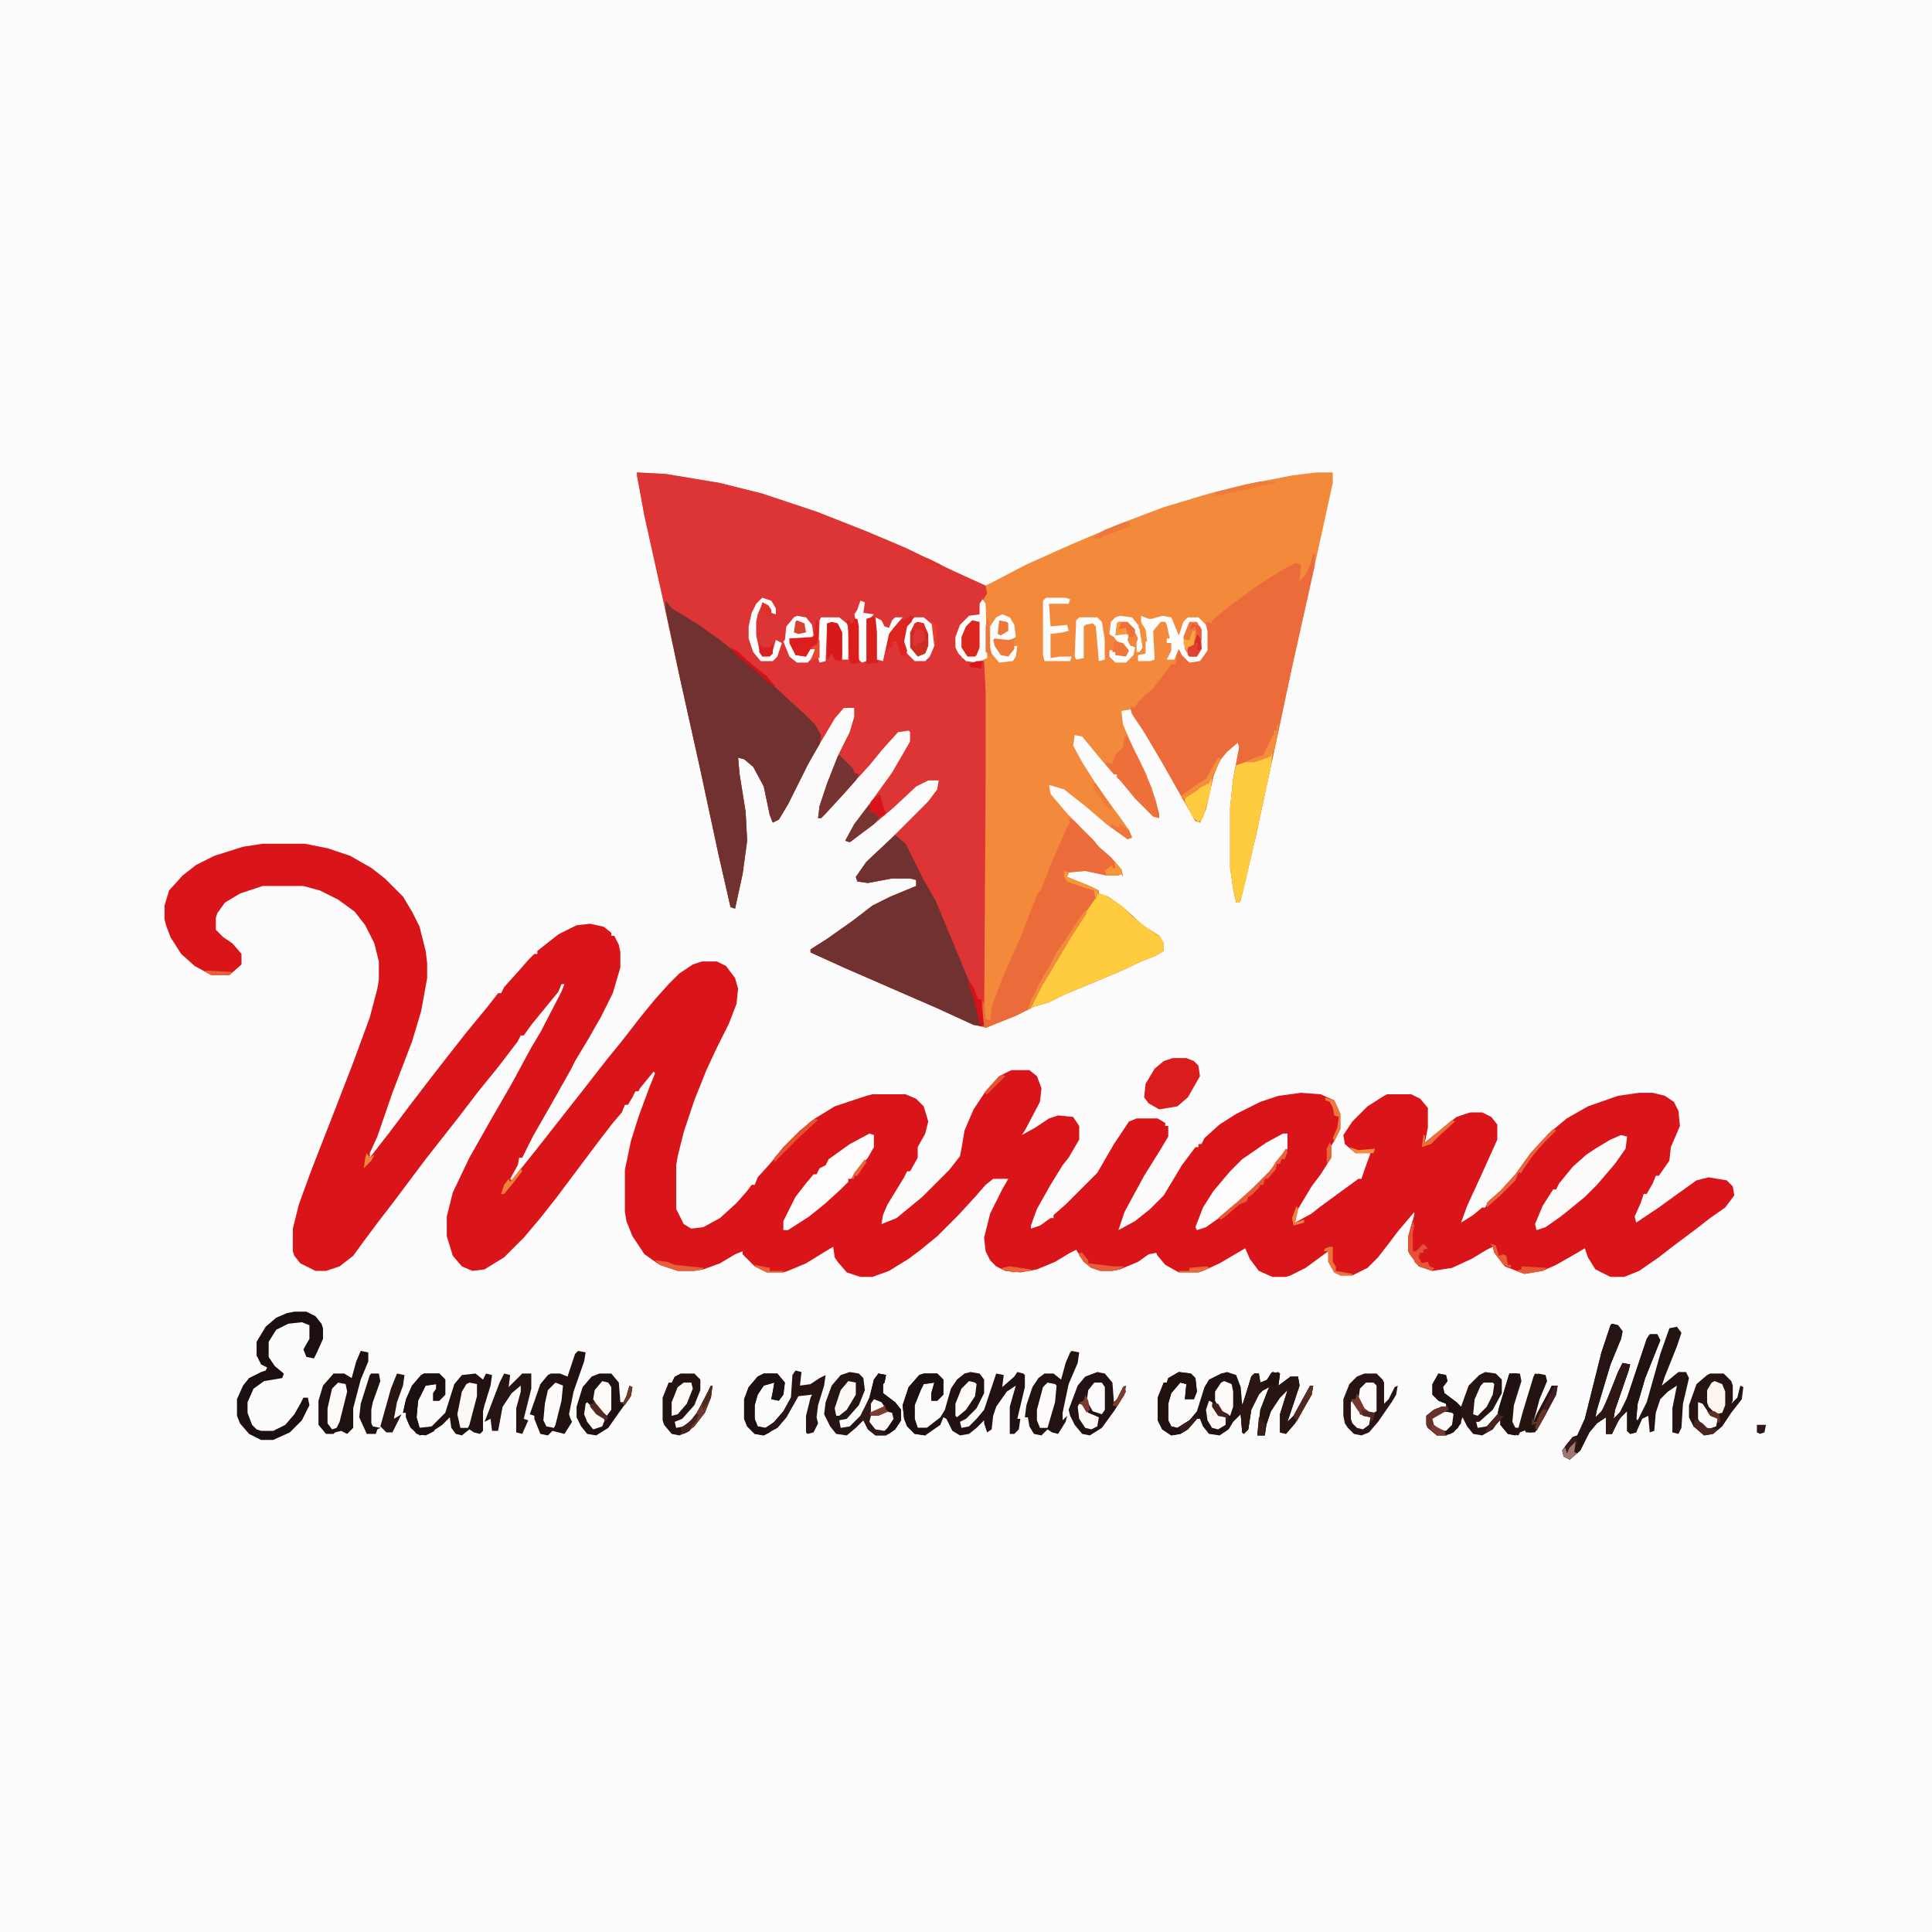 <?xml version="1.0" encoding="UTF-8"?>
<svg version="1.1" viewBox="0 0 1280 1280" width="320" height="320" xmlns="http://www.w3.org/2000/svg">
<path transform="translate(0)" d="m0 0h1280v1280h-1280z" fill="#FDFCFC"/>
<path transform="translate(422,313)" d="m0 0 19 1 36 6 28 7 36 12 33 13 26 11 31 15 22 10 4-2 23-12 29-13 33-14 29-11 30-9 24-6 31-6 16-2h11v7l-9 41-18 81-10 47-14 65-7 30-3 12-1 2h-2l-2-9-2-14v-40l2-19 4-21-1-3-7 6-5 6-4 10-5 22-4 9-3-1-8-14-13-23-13-22-8-12-1-3-6 1 1 9 7 16 8 16 7 19 2 11-4-1-12-12-9-11-3-3v-2h-2l-7-8-14-17-5-1-1 7 6 11 12 19 12 16 7 10 2 5-3 1-14-10-14-12-14-11-10-3 1 6 11 13 14 14 7 8 8 7 7 8 1 5-1-2-2 1h-8l-14-3-11 1-1 3 15 6 6 3v2l6 2 10 7 13 12 11 7 3 5v5l-5 3-10 4-15 7-36 15-10 5-10 3-12 6-20 8-8-2-24-11-62-27-22-10v-2l11-7 17-12 13-10 12-6 17-7v-4l-4-1h-12l-16 3-7-1-1-3 7-10 17-16 24-24 6-8 1-6h-7l-8 4-15 14-13 11-16 12-3-1 6-11 12-16 13-18 11-19 1-2v-6l-1-1-7 1-10 11-9 11-10 11-7 8-12 13-3 3h-2l1-8 5-15 8-20 7-14 3-10v-6h-7l-6 7-16 27-15 30-6 10-4 2-2-5-4-19-7-13-6-5-4-1 1 11 4 25 1 19-3 22-5 23-3-1-8-35-12-56-14-63-11-51-12-54-5-27z" fill="#F3893B"/>
<path transform="translate(174,559)" d="m0 0h28l15 3 15 5 14 8 9 7 12 12 6 10 5 10 4 16 1 8v10l-4 22-6 20-13 34-10 29-5 11v3l14-18 12-16 13-17 14-18 11-14 14-17 7-9h2l2-4 9-10 7-8 4-4h2v-2l14-11 12-6 9-1 9 2 5 4v2h2l3 6 1 5v10l-5 17-8 16-8 14-9 15-3 6-13 23-12 21-7 14h-2l-1 5-5 9 1 1 16-20 33-42 14-18 9-11 14-18 9-11 9-10 7-7 9-6 6-2h10l6 3 6 8 2 7-1 10-5 13-8 16-7 15-8 20-7 21-4 16-1 6v29l5 10 5 3 8-1 11-6 11-10 7-8 3-4h2l2-5 9-10 8-10 11-11 10-8 13-8 21-7 4-1h22l7 3 5 5 3 10-2 8-5 9v7l-5 9h-2l-2 4-11 18-3 7-1 6 10-4 17-14 18-18 7-9 1-5 2-12 6-14 8-12 9-10 8-4h12l5 4 3 8-1 9-10 19-2 3 9-5 9-6 6-2 10 1 4 6v9l-7 12-4 5-8 13-9 16-4 11v2l6-2 7-5h2v-2l8-7 21-21 11-19 10-15 5-2h14l5 3v2h2v7l-6 10-10 16-13 24-4 12 11-6 10-8 9-9 12-20 9-12h2v-2h2l2-4 10-9 11-7 16-8 12-4 15-2 13 1 9 4 4 9v10l-4 8-2 3v8l-7 11-6 8-9 15-2 9 11-6 5-4 15-11 11-8h2l2-6 4-11h-10l-7-6-1-6 6-9 10-10 11-7 2-1h16l6 3 5 6v13l-2 10 11-9 10-8 9-3h8l6 3 4 5v10l-9 20-11 24-4 11 8-5 6-5h2l2-4 8-7 10-11 10-14 12-13 12-10 14-8 20-7 14-2h9l8 2 6 4 3 6 1 10-6 14-1 9-7 10h-2l-2 5-4 7h-2l-2 6-4 9 1 4 15-10 11-8 14-10 8-2 12 2 4 4 1 6-6 8-10 7-9 7-16 12-9 7-13 9-10 4h-9l-10-5-5-8-2-6-5 3-14 8-9 4-12 2-13-5-7-9-1-4-4 2-10 6-13 6-13 2-9-3-6-8-1-2v-10l4-14v-2l-11 13-6 8-7 9-7 7-10 5h-8l-4-2-4-7v-7l-15 11-10 5-3 1h-9l-9-4-6-8-3-7-17 10-11 5-3 1h-13l-9-5-5-6-1-2-5 1-7 5-12 5-5 1h-8l-6-2-5-4-5-8-4 2-10 6-12 5-11 2-10-1-6-3-4-4-3-6-1-9 4-16 8-16 4-7h-10l-5 4-7 8-11 12-14 14-11 9-8 6-13 8-11 4h-8l-9-3-6-7-2-3-1-7-5 3-13 8-12 5-3 1h-11l-8-4-8-8v-2l-5 2-10 6-11 4-6 1h-11l-12-4-10-7-8-12-4-10-1-6v-28l4-19 5-16 7-19 4-10-1-1-9 11-1 2h-2l-2 4-3 5h-2l-2 5-6 7-10 13-27 36-11 14-11 13-13 13-13 8-8 1-7-3-6-7-4-13v-13l4-16 11-23 13-23 15-26 13-24 6-10 14-27 2-5h-2l-2 5-18 22-5 7h-2l-2 4-13 17-13 16-13 17-22 28-21 28-10 13-9 12-8 11-9 7-9 3h-7l-10-5-4-5-1-3v-15l4-16 8-22 16-41 12-31 11-30 5-19 1-6v-12l-3-12-6-12-7-9-11-8-12-6-11-3h-27l-15 5-10 6-5 7-1 3v8l5 5 6 4 6 7v7l-8 7h-12l-11-6-9-8-7-11-3-8-1-4v-9l3-10 9-10 9-7 12-6 19-6z" fill="#D9151A"/>
<path transform="translate(422,313)" d="m0 0 19 1 36 6 28 7 36 12 33 13 26 11 31 15 22 10 1 5-3 5-1 7-1 3-7 1-6 7-2 6v7l3 5v2l5 2h10l1 20v57l-1 165-7-1-24-11-62-27-22-10v-2l11-7 17-12 13-10 12-6 17-7v-4l-4-1h-12l-16 3-7-1-1-3 7-10 17-16 24-24 6-8 1-6h-7l-8 4-15 14-13 11-16 12-3-1 6-11 12-16 13-18 11-19 1-2v-6l-1-1-7 1-10 11-9 11-10 11-7 8-12 13-3 3h-2l1-8 5-15 8-20 7-14 3-10v-6h-7l-6 7-16 27-15 30-6 10-4 2-2-5-4-19-7-13-6-5-4-1 1 11 4 25 1 19-3 22-5 23-3-1-8-35-12-56-14-63-11-51-12-54-5-27z" fill="#DD3435"/>
<path transform="translate(870,367)" d="m0 0h1v8l-15 67-10 47-14 65-7 30-3 12-1 2h-2l-2-9-2-14v-40l2-19 4-21-1-3-7 6-5 6-4 10-5 22-4 9-3-1-8-14-13-23-13-22-8-12-1-5 3 1 2-4 10-9 10-13 2-3h3l1-10 1-5h1l2 9 4 4 7-1 4-6v-19l4 1v-2l11-9 11-8 8-6 16-10 9-5 4 1-1 10-1 2 5-5 3-7z" fill="#EC6B3B"/>
<path transform="translate(441,398)" d="m0 0 4 5 18 11 14 10 10 8 10 9 10 8 16 15 10 9 7 7 4 7-1 6-8 14-13 26-6 10-4 2-2-5-4-19-7-13-6-5-4-1 1 11 4 25 1 19-3 22-5 23-3-1-8-35-12-56-14-63-9-43z" fill="#6F3231"/>
<path transform="translate(708,542)" d="m0 0 4 2 6 7 6 5 4 5 8 7 7 8 1 5-1-2-2 1h-8l-14-3-11 1-1 3 15 6 6 3v2l6 2 10 7 13 12 11 7 3 5v5l-5 3-10 4-15 7-36 15-10 5-10 3-12 6-20 8-2-1v-16h1l1 11 3 1 1-9 3-8 5-13 12-27 3-8 7-18 3-4 6-16 11-25 2-3z" fill="#EC6B3B"/>
<path transform="translate(593,553)" d="m0 0 7 6 12 24 8 14 10 24 14 34 5 17 2 8-6-1-24-11-62-27-22-10v-2l11-7 17-12 13-10 12-6 17-7v-4l-4-1h-12l-16 3-7-1-1-3 7-10 17-16z" fill="#6F3231"/>
<path transform="translate(727,592)" d="m0 0 5 1 11 7 7 7 13 10 6 4 2 4v5l-5 3-10 4-15 7-36 15-10 5-10 3-2 1 2-6 12-22 14-23 10-15 5-7z" fill="#FFCB3F"/>
<path transform="translate(1068,877)" d="m0 0 4 1 3 4-1 5-7 17-9 30-1 5 5-5 10-25 3-6 5 1-1 4-9 26-1 6 4-4 5-10 13-39 2-3h5l2 4-10 25-5 17-1 10 1 1 6-12 9-32 6-17 5-1 3 4-3 9-8 20-2 6 11-9h5l2 4-4 17-1 16-2 4-4-1v-16l3-15-6 4-5 5-3 9-1 12-3 1-1-11-4 2-4 9-4 1-2-2v-13l-5 5-5 10h-4v-11l-6 4-5 6-6 12-7 6-4-2-1-4 7-9 3-1 5-11 11-44 6-18z" fill="#241411"/>
<path transform="translate(781,909)" d="m0 0 8 1 3 3 1 9-2 5h-6l1-10-4-1-6 7-2 7v11l2 4 4 1 8-5 5-6 5-16 3-5 8-4 4-1 6 2 3 8 1 12 6-19 2-2h3l1 6 5-2 2-4 5-1 1 1-1 8 8-6h5l1 6-8 24 4-4 11-20h2l-1 6-11 19-6 7-4-1v-12l5-16-5 5-6 9-3 9-1 7h-5l2-17 5-13 1-2-6 3-6 12-2 13-3 3-1-1-1-12-5 5-3 5-6 4-7-1-4-5-2-5h-2l-6 7-5 3-6 1-6-4-3-6v-15l4-10h2l1-3z" fill="#201210"/>
<path transform="translate(984,909)" d="m0 0 7 1 4 4v9l-6 11-9 8h-2l1 4 6-1 9-10 5-15 3-10h5l1 5-5 16-1 11 2 4h4l3-11 7-23 1-2 5 1 1 4-5 12-4 15h2l2-5 8-15 2-4h2l-1 6-8 15-6 10h-4l-1-2-5 2-1 2-5-1-5-6-2-4-5 7-7 4-6-1-4-5-3-6-3 7-5 4-9 1-6-5-1-2v-6l5-4 5-2h3v-2l-5-2-4-4v-7l4-7 5 1 1 4-3 4 1 4 8 6 3 3 5-14 7-7z" fill="#251412"/>
<path transform="translate(643,909)" d="m0 0 6 1 3 4v9l-5 10-7 7-4 2 1 4 5-1 5-5 5-6 8-24 5 1-1 8 8-7 2-3 4 1 1 1v8l-5 21h2l-1 7-3 3h-3v-18l4-14-6 4-7 10-2 6-1 9-3 2-2-6v-2l-5 5-5 4-6 1-5-3-4-8-2-1-2 5-10 7-7-1-5-5-2-5-1-9 4-12 7-8 3-1h9l4 4v10l-4 4h-4v-5l2-7-7 1-2 4-4 10v9l2 6h6l9-7 3-5 4-14 4-6 5-4z" fill="#211211"/>
<path transform="translate(842,499)" d="m0 0h1l-1 9-12 55-7 30-2 5h-2l-2-9-2-14v-40l2-19 2-9 6-2 12-3 5-1z" fill="#FFCB3F"/>
<path transform="translate(563,909)" d="m0 0 6 1 3 3 1 8-4 10-8 9-5 1 1 5 6-1 8-8 5-11 3-12 3-4 5 1-1 5-1 1v6l8 6 4 5v7l-4 6-6 4h-7l-5-4-3-6-5 5-6 5-7-1-4-5-4-8 1-8 4-11 6-7z" fill="#241412"/>
<path transform="translate(281,910)" d="m0 0h10l4 4v10l-4 4h-4v-5l2-3v-3l-7 1-5 10-1 11 2 7 8-1 9-9 6-19 5-6 9-1 5 4 2-4 4 1-1 7-4 13-1 4v13l-2 2-4-1-3-2-5 4-4-1-3-4-1-7-5 5-9 6-6 1-6-5-3-7v-3h-2l2-9 4-9 6-7z" fill="#211210"/>
<path transform="translate(576,751)" d="m0 0 3 1v8l-4 7-9 11-2 3h-2v2l-5 5-11 10-10 8-14 9h-3v-6l8-16 7-9 5-6h2l2-4 4-2 2-4 14-10z" fill="#FEFCFC"/>
<path transform="translate(1074,752)" d="m0 0 4 1-1 8-7 10-12 14-8 8-11 9-5 4-10 7-6 2-1-4 5-12 7-11h2l2-4 9-11 9-8 6-4 10-6z" fill="#FEFCFB"/>
<path transform="translate(850,751)" d="m0 0h3v10l-6 8-8 10-16 16-14 11-10 7-6 2-1-2 5-13 7-11 11-13 8-8 16-11z" fill="#FEFDFD"/>
<path transform="translate(195,869)" d="m0 0h8l6 3 4 5 1 3v7l-4 9-2 4-5-1-2-5 4-7v-9l-5-2-9 1-8 4-5 8v10l4 6 6 5-1 3-12 2-7 5-4 9v7l3 8 3 3 3 1h8l8-4 6-7 4-7 2-4h3l1 5-5 10-8 8-11 5h-8l-8-4-6-7-2-5v-11l4-9 4-5 8-4 3-1 1-2-4-2-3-6v-9l6-10 7-6 7-3z" fill="#1C0F0F"/>
<path transform="translate(710,895)" d="m0 0 5 1-1 7-6 14-4 19v5l3-3-1 4-5 8-4-1-3-2-4 4-5-1-3-5-1-6h-2l1-8 4-12 4-6 4-3h6l5 4 3-11 3-7z" fill="#221311"/>
<path transform="translate(383,895)" d="m0 0 5 1-1 6-7 20-3 15 1 3 1 2-5 8-8-2-3 3-5-1-4-10v-2l-3-1 7-20 5-6 2-1h6l5 2 5-15z" fill="#211210"/>
<path transform="translate(1068,877)" d="m0 0 4 1 3 4-1 5-7 17-9 30-1 5 5-5 10-25 3-6 5 1-1 4-9 26-1 6 6-6 1 2-5 7-3 7h-4v-11l-6 4-5 6-6 12-7 6-4-2-1-4 7-9 3-1 5-11 11-44 6-18z" fill="#251411"/>
<path transform="translate(239,895)" d="m0 0 5 1v6l-5 12-5 19v13l-4 4-4-2-4 1-1 1h-5l-5-6v-16l3-10 7-8h7l5 3 3-11z" fill="#1E110F"/>
<path transform="translate(1133,910)" d="m0 0h9l5 5 1 3v10l-1 2 4-4 2-8 2 1-1 8-7 9-6 9-6 5-6 1-7-6-3-6v-8l5-14 7-6z" fill="#251412"/>
<path transform="translate(904,910)" d="m0 0h8l4 4 1 2v14l3-3 4-8 2-1-1 6-3 5-9 13-6 7-5 2-5-1-4-4-2-3-1-5v-11l4-10 5-5z" fill="#281513"/>
<path transform="translate(727,909)" d="m0 0 5 1 5 6 1 13 2-2 4-8 2-1-1 6-7 11-8 11-8 5-5-1-5-6-3-6-1-4 6-16 5-6z" fill="#221211"/>
<path transform="translate(397,910)" d="m0 0h8l5 6 1 13h2l2-4 2-7 2 1-1 6-8 11-7 10-8 5-6-1-4-5-3-6v-7l4-13 6-7z" fill="#1F1110"/>
<path transform="translate(777,701)" d="m0 0h9l5 2 3 3 1 7-8 14-7 6-12 2-7-4-3-4 1-9 6-10 6-5z" fill="#DA1C1C"/>
<path transform="translate(843,909)" d="m0 0 5 1-1 8 8-6h5l1 6-8 24 4-4 11-20h2l-1 6-11 19-6 7-4-1v-12l5-16-5 5-6 9-3 9-1 7h-5l2-17 5-13 1-2-6 3-6 12-2 13-3 3-1-1-1-12h-2l1-4 3-4 5-17 2-2h3l1 6 5-2 2-4z" fill="#271512"/>
<path transform="translate(527,908)" d="m0 0 4 1-1 9 7-1 6-4 4-2-1 7-4 13-1 8 1 4-3 6-4 1-1-1v-11l3-12 1-2-9 1-8 14-6 7-9 5-6-1-5-5-2-5v-13l3-8 6-7 4-2h9l5 6-1 8-3 4-5-1 1-5 1-6-7 2-4 6-2 7v9l2 5 5 1 6-4 6-7 5-9 1-15z" fill="#251412"/>
<path transform="translate(756,408)" d="m0 0 5 2h2l7-2 6 1 5 12 3-9 3-3h7l5 5 1 4v13l-5 7-7 1-5-5-2-4-3 7h-5l3-6v-5h-3v-3h2l-2-9-1-2h-3l-5 6 1 19-3 1h-8v-4l5-1v-13l-3-8z" fill="#FEFDFD"/>
<path transform="translate(451,910)" d="m0 0h9l4 4v7l-4 10-8 9-5 2 1 4 5-1 7-6 8-15 3-6h1l-1 8-4 10-7 9-5 4-5 2-5-1-5-6-1-3v-15l4-10h2l2-4z" fill="#231311"/>
<path transform="translate(745,488)" d="m0 0h2l8 16 8 18 5 17v3l-4-1-12-12-9-11-3-3v-2h-2l-5-6v-2l4 1 2-6 5-5z" fill="#ED703B"/>
<path transform="translate(582,910)" d="m0 0 5 1-1 5-1 1v6l8 6 4 5v7l-4 6-6 4h-7l-5-4-3-6-3-1 7-14 3-12z" fill="#311817"/>
<path transform="translate(1e3 910)" d="m0 0h5l1 5-5 16-1 11 2 4h4l3-11 7-23 1-2 5 1 1 4-5 12-4 15h2l2-5 8-15 2-4h2l-1 6-8 15-6 10h-4l-1-2-5 2-1 2-5-1-5-6v-6h-2l1-5z" fill="#241311"/>
<path transform="translate(651,397)" d="m0 0 2 3 1 31v5l-7 3-7-1-5-5-2-4v-7l3-8 6-6 7-1v-7z" fill="#FEFDFD"/>
<path transform="translate(334,910)" d="m0 0 4 1-1 8 9-9h6v10l-5 20 3 1-4 9-4-1v-16l3-11v-4l-6 5-6 9-3 16h-4l-1-8-4 2 2-5 8-21z" fill="#251412"/>
<path transform="translate(953,910)" d="m0 0 5 1 1 4-3 4 1 4 8 6 3 3v11l-5 6-5 2h-6l-6-5-1-2v-6l5-4 5-2h3v-2l-5-2-4-4v-7z" fill="#1E1110"/>
<path transform="translate(606,409)" d="m0 0h6l6 5 1 5v9l-3 7-3 3h-7l-5-5-3-8 2-10z" fill="#FEFDFD"/>
<path transform="translate(1093,884)" d="m0 0h5l2 4-10 25-5 17-1 12h2l-2 7-4 1-2-2v-13h-3l16-48z" fill="#201210"/>
<path transform="translate(781,909)" d="m0 0 8 1 3 3 1 9-2 5h-6l1-10-4-1-6 7-2 7v11l2 4 4 1 8-5 2-2 3 1-6 7-5 3-6 1-6-4-3-6v-15l4-10h2l1-3z" fill="#211210"/>
<path transform="translate(556,500)" d="m0 0 9 9 1 3 3 1-2 4-9 10-11 12-3 3h-2l1-8 5-15 7-18z" fill="#753331"/>
<path transform="translate(281,910)" d="m0 0h10l4 4v10l-4 4h-4v-5l2-3v-3l-7 1-5 10-1 11 2 7h8l2 2-6 3-6-1-5-6-2-5v-3h-2l2-9 4-9 6-7z" fill="#1B0F0F"/>
<path transform="translate(612,910)" d="m0 0h9l4 4v10l-4 4h-4v-5l2-7-7 1-2 4-4 10v9l2 6h8l-3 5-7-1-5-5-2-5-1-9 4-12 7-8z" fill="#1C0F0F"/>
<path transform="translate(506,910)" d="m0 0h9l5 6-1 8-3 4-5-1 1-5 1-6-7 2-4 6-2 7v9l2 5 5 1 4-1-1 4-4 2-6-1-5-5-2-5v-13l3-8 6-7z" fill="#1D1010"/>
<path transform="translate(664,407)" d="m0 0 5 2 3 5 1 8-5 3-9-1 3 8 3 2 4-1 3-5h2l-1 7-2 3-9 1-5-6-1-3v-15l4-6z" fill="#FEFDFD"/>
<path transform="translate(528,408)" d="m0 0 6 1 4 5 1 7-2 2h-14l4 9v2l7 1 2-5h4l-1 5-4 4h-7l-5-4-4-10 1-1 1-9 5-6z" fill="#FEFDFD"/>
<path transform="translate(742,408)" d="m0 0 8 1 4 5 2 3 1 5v7l-2 3h-2v-11l-4-6-2-2h-6l-2 8 4-2 4 1 3 8 2 1-1 5-5 5h-7l-5-5 1-4 4 2v2h7l1-3-3-4-5-3-4-4 1-8 3-3z" fill="#FEFDFD"/>
<path transform="translate(1075,903)" d="m0 0 5 1-1 4-9 26-1 6 6-6 1 2-5 7-3 7h-4v-11l-6 3 2-5 6-12 6-16z" fill="#2D1814"/>
<path transform="translate(582,910)" d="m0 0 5 1-1 5-1 1v6l8 6 4 5v7l-4 6-4 3-4-1 6-9-1-4-3-2v-3l-4-2-7-1 3-14z" fill="#1D1010"/>
<path transform="translate(544,409)" d="m0 0h12l5 4 1 2v22h-4l-1-18-3-6h-6l-1 25-4 1-1-3 1-25z" fill="#FEFDFD"/>
<path transform="translate(263,910)" d="m0 0 5 1-1 7-4 11-2 11 5-3-6 12h-4l-4-4 7-25z" fill="#261512"/>
<path transform="translate(246,910)" d="m0 0h5l1 5-5 14-1 5v9l1 2 5 1-2 1-1 3h-6l-5-11 1-9 6-19z" fill="#201210"/>
<path transform="translate(693,396)" d="m0 0h13l3 1-1 3h-13l1 15 11-1 1 4-4 1-8 1v16l6-1h8l-1 3h-17l-1-4v-36z" fill="#FEFDFD"/>
<path transform="translate(694,916)" d="m0 0 5 1 1 1-1 11-5 17h-5l-2-5v-7l4-15z" fill="#FDFCFB"/>
<path transform="translate(715,409)" d="m0 0h12l3 3 2 12v13l-4 1-2-23-2-2-5 1-1 1v21l-5 1-1-2 1-24z" fill="#FEFDFD"/>
<path transform="translate(368,916)" d="m0 0 5 2-1 10-4 16-1 2-5-1-2-4 1-11 2-9z" fill="#FDFCFB"/>
<path transform="translate(224,916)" d="m0 0 5 1 1 5-5 20-2 4-3 1-3-4v-10l3-13z" fill="#FDFBFA"/>
<path transform="translate(311,916)" d="m0 0 5 1v8l-5 19-1 2h-5l-2-9 3-15 3-5z" fill="#FDF9F7"/>
<path transform="translate(802,515)" d="m0 0h1l-1 9-5 18-3 3-4-4-5-10v-3l11-8 5-1z" fill="#FFCB3F"/>
<path transform="translate(505,396)" d="m0 0 6 2 3 5v4l-3-1-4-6h-2l-3 7-1 5v9l2 9 2 4h5l2-3 2-7 4 2-3 9-3 3h-8l-5-6-3-9v-8l2-9 3-6z" fill="#FEFDFD"/>
<path transform="translate(1e3 910)" d="m0 0h5l1 5-5 16-1 11 2 4 2 1v4l-5-1-5-6v-6h-2l1-5z" fill="#1F110F"/>
<path transform="translate(831,910)" d="m0 0h3l1 6 5-2-3 4 1 2-5 5-4 9-2 13-3 3-1-1-1-12h-2l1-4 3-4 5-17z" fill="#2B1614"/>
<path transform="translate(644,411)" d="m0 0 5 1v17l-2 5-1 1h-5l-4-6v-7l3-7z" fill="#DB2720"/>
<path transform="translate(574,409)" d="m0 0h5l2 3 1 7v20l-8 1v-10l-1-2v-18z" fill="#D9211E"/>
<path transform="translate(551,412)" d="m0 0 4 1 3 6v15l-1 4-4-1-2-4-3 4v-24z" fill="#D8191C"/>
<path transform="translate(608,412)" d="m0 0 4 1 3 7v8l-2 5-5 2-5-6v-10l3-6z" fill="#CD2E24"/>
<path transform="translate(788,412)" d="m0 0h5l3 5v13l-3 5h-5l-3-5-1-8z" fill="#EE783A"/>
<path transform="translate(1136,915)" d="m0 0 5 2 2 5v9l-2 5-4 1-5-5-1-3v-8l3-5z" fill="#FDF5F0"/>
<path transform="translate(811,915)" d="m0 0 5 2 1 5v10l-2 6-6-3-4-7v-6l4-6z" fill="#FDFAF9"/>
<path transform="translate(905,916)" d="m0 0h5l2 2v17l-4 2-6-5-2-5 1-7z" fill="#FDFBFB"/>
<path transform="translate(725,916)" d="m0 0h5l2 3v15l-2 3-6-2-4-7 1-7z" fill="#FDFBFB"/>
<path transform="translate(399,915)" d="m0 0 4 1 2 3v15l-3 4-7-6-2-5 1-6z" fill="#FDFAF8"/>
<path transform="translate(570,398)" d="m0 0 3 1-1 7 7 1-2 2-3 1v28l-3 1-2-2-1-22-2-8 2-3z" fill="#FEFDFD"/>
<path transform="translate(603,408)" d="m0 0h2l-1 4-3 3-2 10 2 6-1 4-3-1-3-9h-3v4h-2l-2 4 1-13 7-8 5-2z" fill="#DC2520"/>
<path transform="translate(576,533)" d="m0 0 1 3v2l7 2-5 6-16 12-3-1 6-11z" fill="#773531"/>
<path transform="translate(642,915)" d="m0 0 4 1 1 1-1 8-6 9-6 5-1-1v-8l4-10z" fill="#FDFBF9"/>
<path transform="translate(562,915)" d="m0 0 5 1v8l-6 10-5 4h-2l-1-5 4-12z" fill="#FDF9F6"/>
<path transform="translate(983,916)" d="m0 0h6l1 1-1 7-4 8-6 6-3-1 1-10 4-9z" fill="#FDFBF9"/>
<path transform="translate(453,916)" d="m0 0h5l1 4-4 10-6 7-4 1v-9l4-10z" fill="#FDFAF8"/>
<path transform="translate(541,411)" d="m0 0h1v16l-5 3-3 5-7-1-4-8v-3l16-1z" fill="#DB1F1F"/>
<path transform="translate(566,410)" d="m0 0h2l1 5v24l-4 1-2-1-1-22-1-6h2v2h2z" fill="#DB1E1D"/>
<path transform="translate(580,409)" d="m0 0 4 2 2 4 3 1 2-5 2-2h5l-6 7-3 4-4 18-4-1v-18z" fill="#FEFDFD"/>
<path transform="translate(586,935)" d="m0 0 5 1 1 4-4 6-2 2-6-1-4-5 1-4z" fill="#FDF9F7"/>
<path transform="translate(956,935)" d="m0 0 6 1 1 1-1 7-4 4-6-1-4-4 1-4z" fill="#FDFCFB"/>
<path transform="translate(896,928)" d="m0 0 4 5 1 4 7 2-1 5-4 3-4-1-3-3-1-3v-11z" fill="#FDFCFB"/>
<path transform="translate(801,928)" d="m0 0 2 1 3 6 1 3 5 1v5l-5 3-4-1-3-5-1-7z" fill="#FDF8F5"/>
<path transform="translate(389,929)" d="m0 0 4 4 4 5 4 2-2 5-6 2-4-5-2-5 1-7z" fill="#FDF9F6"/>
<path transform="translate(1125,929)" d="m0 0 3 1 4 6 6 4-1 5-6 2-5-5-1-2z" fill="#FDFBF9"/>
<path transform="translate(715,930)" d="m0 0 3 1 3 5 7 3-1 6-4 2-4-1-4-6-1-8z" fill="#FDF9F6"/>
<path transform="translate(719,603)" d="m0 0 1 2-11 17-13 22-6 10-7 14-2 1 2-6 8-16 5-8 4-8 7-10 7-11z" fill="#F3893B"/>
<path transform="translate(471,918)" d="m0 0h1l-1 8-4 10-7 9-5 4-5 1 2-1-1-3 6-4 6-8z" fill="#743630"/>
<path transform="translate(936,808)" d="m0 0 1 4-1 5v12h2l5-5 3 3-3 1v2h-2l-1 2v1l2 4 4-1 1 3 3 1-1 2-9-3-6-8-1-2v-10z" fill="#E45137"/>
<path transform="translate(659,423)" d="m0 0 9 1 4-1v7l-4 5-5-1-4-6-1-4z" fill="#EF783B"/>
<path transform="translate(852,761)" d="m0 0 1 2-2 5h-2l-1 3h-2l-1 4-5 6h-2l-1 4h-2l-1 2-5 5-2 1-1 3-5 2-8 7-4 3-2-1 13-11 10-9 11-11 7-9z" fill="#E75B38"/>
<path transform="translate(958,930)" d="m0 0 2 4-4 2-7 4 1 4 4 3 3 2 1 2h-6l-6-5-1-2v-6l5-4 5-2h3z" fill="#673129"/>
<path transform="translate(1029,748)" d="m0 0 2 1-8 8-7 8-7 10-1 2h-2l-2 5-10 10-9 8v-3l10-9 9-10 10-14 12-13z" fill="#E96439"/>
<path transform="translate(741,412)" d="m0 0h6l5 5v6l-4-1v-2h-5l-4 1 1-8z" fill="#ED703B"/>
<path transform="translate(1030,918)" d="m0 0h2l-1 6-8 15-5 9-1-3 1-2-3 1v-5l1 3h2l2-5 8-15z" fill="#421F1E"/>
<path transform="translate(583,526)" d="m0 0 2 8 2 5-3 2h-3v-2l-5-1 1-7z" fill="#D6141A"/>
<path transform="translate(835,319)" d="m0 0h10v1l-36 8-7 1 3-1v-2l25-6z" fill="#EF7B3B"/>
<path transform="translate(526,925)" d="m0 0 1 3-6 11-6 7-5 2 2-5 7-8 5-9z" fill="#2A1515"/>
<path transform="translate(846,480)" d="m0 0h1l-1 9-2 9-4 4-9 3h-6l4-2 8-3 7-14v-2h2z" fill="#F38D3B"/>
<path transform="translate(794,419)" d="m0 0h1l1 11-3 5h-5l-1-1v-5l4-4z" fill="#E04133"/>
<path transform="translate(738,425)" d="m0 0 6 1 4 5-2 4-7-1v-2h-2z" fill="#EE763B"/>
<path transform="translate(540,741)" d="m0 0 2 1-12 11-17 17v-3l11-12 13-12z" fill="#E55230"/>
<path transform="translate(732,419)" d="m0 0 6 3 2 3h-2v5l-3 1v6l-3-3z" fill="#F1823A"/>
<path transform="translate(434,835)" d="m0 0 8 1 5 2 19 2v1l-6 1h-11l-12-4z" fill="#E86038"/>
<path transform="translate(807,502)" d="m0 0 2 1-8 16-6 3-10 7h-2v-2l11-8 5-3 4-7z" fill="#F48F3B"/>
<path transform="translate(715,830)" d="m0 0h2l4 5v2l17 2h7l-3 2-5 1h-8l-6-2-5-4-3-4z" fill="#E75D38"/>
<path transform="translate(745,346)" d="m0 0h4l-1 3-16 6-4 2-4-1 8-5z" fill="#EE773B"/>
<path transform="translate(1123,940)" d="m0 0 5 3 3 3 7 1-3 3-6 1-7-6z" fill="#4B2520"/>
<path transform="translate(899,923)" d="m0 0 5 10 4 3h3l-2 6-1-3-5-1-3-3-4-6-1-2h3z" fill="#75372F"/>
<path transform="translate(868,918)" d="m0 0h2l-1 6-10 18-2-4z" fill="#512821"/>
<path transform="translate(843,909)" d="m0 0 5 1-1 7-11 2 6-9z" fill="#20120F"/>
<path transform="translate(607,416)" d="m0 0 5 2 1 6-3 2h-3v2h-2v-7z" fill="#DD3336"/>
<path transform="translate(736,546)" d="m0 0 5 2 1-2 6 4 2 5-3 1-11-8z" fill="#EE753B"/>
<path transform="translate(1042,955)" d="m0 0h2l-1 7 2 1-5 4-4-2-1-4 2-2 1 2z" fill="#A07770"/>
<path transform="translate(642,650)" d="m0 0 3 4 3 8h2l2 18-3-2-4-17-3-8z" fill="#D81019"/>
<path transform="translate(738,571)" d="m0 0 5 5 1 5-1-2-2 1h-8l-1-3 5-4v2h2z" fill="#F5963B"/>
<path transform="translate(484,429)" d="m0 0 4 2 10 9 10 8 6 7-4-2-11-10-11-9z" fill="#D80F18"/>
<path transform="translate(528,411)" d="m0 0 5 2 1 6-5 1-3-1 1-7z" fill="#D6432F"/>
<path transform="translate(878,727)" d="m0 0 6 2 4 9v10l-4 8-1-2 3-7 1-7-3-1-1-5-2-4-3-1z" fill="#EE793A"/>
<path transform="translate(705,577)" d="m0 0 3 1-1 3 15 6 6 3-2 6-1-4v-2l-10-3-8-3-2-3z" fill="#F5983B"/>
<path transform="translate(662,411)" d="m0 0 5 1 1 1v5l-5 3-2-1z" fill="#EE773A"/>
<path transform="translate(1008,839)" d="m0 0 17 1-3 2-12 2-6-2 4-1z" fill="#E65937"/>
<path transform="translate(962,742)" d="m0 0 2 1-11 10-5 5-6 2 1-8h1v5l11-9z" fill="#EC6F39"/>
<path transform="translate(579,927)" d="m0 0 5 2 2 3-7 4h-2v-6z" fill="#FDFAF9"/>
<path transform="translate(881,826)" d="m0 0h2v10l2 3v3l11 2v1h-8l-4-2-4-7v-7h-3l1-2z" fill="#EC723A"/>
<path transform="translate(393,927)" d="m0 0 2 3 5 6 3 3-2 3-1-2-5-3-4-5v-2h2z" fill="#512822"/>
<path transform="translate(790,418)" d="m0 0h2l-1 9-4 2-1 2-2-5 1-4v2h3z" fill="#F8A73D"/>
<path transform="translate(503,426)" d="m0 0 2 3h5l2-2v6l-2 2h-5l-2-3z" fill="#DB1F1F"/>
<path transform="translate(987,824)" d="m0 0 4 1 2 7 3-1 2 1 1 6h2v2l-5-2-6-8-1-4z" fill="#E75E38"/>
<path transform="translate(724,519)" d="m0 0h2l11 16-1 2-5-5-6-9z" fill="#EF7C3B"/>
<path transform="translate(654,410)" d="m0 0h1l1 19 1 5-2 1v-2l-2-1v-17z" fill="#ED763A"/>
<path transform="translate(993,936)" d="m0 0 1 2h2l-1 2-8 8-3 1 2-5z" fill="#48231F"/>
<path transform="translate(803,930)" d="m0 0h4l3 5 4 2-1 6-1-4-5-1-4-6z" fill="#45211E"/>
<path transform="translate(345,774)" d="m0 0 1 2-7 9-5 6h-2l2-6 3-4 1 2z" fill="#F0813B"/>
<path transform="translate(1022,934)" d="m0 0h3l-2 5-5 9-1-3 1-2-3 1v-5l1 3h2l2-5z" fill="#683427"/>
<path transform="translate(461,937)" d="m0 0h2l-2 5-3 3-1 3-4 2-3-1h2l-1-3 6-4z" fill="#43211D"/>
<path transform="translate(834,939)" d="m0 0 4 4v8h-5z" fill="#3A1F17"/>
<path transform="translate(542,424)" d="m0 0h1v12h-3l-4 3 2-4 2-5-3-1 4-2z" fill="#E44C32"/>
<path transform="translate(790,939)" d="m0 0 3 1-6 7-5 2v-4l6-4z" fill="#361B19"/>
<path transform="translate(939,833)" d="m0 0 3 4 4-1 1 3 3 1-1 2-9-3-3-3v-2z" fill="#E65737"/>
<path transform="translate(757,414)" d="m0 0 2 3 1 8h-2l-1 4-2-12-1-2z" fill="#F4903B"/>
<path transform="translate(471,918)" d="m0 0h1l-1 8-5 8-1-4z" fill="#4D281E"/>
<path transform="translate(799,839)" d="m0 0 3 1-8 3h-13v-1h7v-2z" fill="#EA6939"/>
<path transform="translate(136,643)" d="m0 0 18 1-2 2h-12l-4-2z" fill="#E86238"/>
<path transform="translate(608,412)" d="m0 0 4 1 2 6-5-2-5 1 2-5z" fill="#DA2B24"/>
<path transform="translate(745,918)" d="m0 0 1 4-6 10-3-1 1-2 2-2 4-8z" fill="#7C3D2E"/>
<path transform="translate(752,419)" d="m0 0 2 4-2 5h-3l-2-4 1-4v2h3z" fill="#F1853B"/>
<path transform="translate(586,931)" d="m0 0 1 3 2 1-7 3h-5l-1-2 9-4z" fill="#7D3C31"/>
<path transform="translate(669,839)" d="m0 0 14 2v1l-12 1-7-2v-1z" fill="#E96739"/>
<path transform="translate(741,412)" d="m0 0h2l-2 5 5-1 1 4-8 1 1-8z" fill="#F5973C"/>
<path transform="translate(852,761)" d="m0 0 1 2-2 5h-2l-1 3h-2l-1 4-4 2 4-7 5-6z" fill="#E96339"/>
<path transform="translate(664,712)" d="m0 0 2 1-12 12-2-1 10-11z" fill="#E6532E"/>
<path transform="translate(505,399)" d="m0 0 4 2 2 3v4h-2l-2-3-3-1z" fill="#DC3324"/>
<path transform="translate(647,438)" d="m0 0h4l-1 5-7-1-1-2z" fill="#D9171B"/>
<path transform="translate(794,419)" d="m0 0h1l1 11-3 1 1-5h-2l1-6z" fill="#DD2D28"/>
<path transform="translate(949,944)" d="m0 0 8 4 1 3h-6l-4-4z" fill="#7A3932"/>
<path transform="translate(719,924)" d="m0 0 2 4 1 6-2 2-3-5-2-2 3-1z" fill="#7C3C2F"/>
<path transform="translate(500,838)" d="m0 0 10 2v2h9v1h-11l-8-4z" fill="#E96339"/>
<path transform="translate(794,519)" d="m0 0h2l-2 4-6 4-5 2v-2z" fill="#F38B3B"/>
<path transform="translate(1042,952)" d="m0 0 2 1 1 1v5l-1-4-4 4-2 4-1-5z" fill="#391C1A"/>
<path transform="translate(1164,944)" d="m0 0h6l-1 5-3 1-2-1z" fill="#2D1814"/>
<path transform="translate(1131,935)" d="m0 0h5l3 2 1 5-2 1v-3l-5-2z" fill="#5F2E26"/>
<path transform="translate(902,934)" d="m0 0 4 1 5 1-2 6-1-3-5-1z" fill="#532823"/>
<path transform="translate(859,799)" d="m0 0 1 2-2 9 6-2v2l-7 2-1-5z" fill="#F0823B"/>
<path transform="translate(617,411)" d="m0 0 4 4-1 13h-1z" fill="#E2422B"/>
<path transform="translate(417,918)" d="m0 0 2 1-1 6-4 6-3-2h2l2-4z" fill="#6F372A"/>
<path transform="translate(790,413)" d="m0 0 5 2 1 2v7l-3-4-1-5-4 2z" fill="#E85D38"/>
<path transform="translate(609,369)" d="m0 0 6 1 8 4v2l-7-2-7-4z" fill="#DF3226"/>
<path transform="translate(243,764)" d="m0 0 2 3 3-2-2 4-5 5 1-7z" fill="#F2863B"/>
<path transform="translate(881,757)" d="m0 0 1 2v8l-3 4v-10z" fill="#E96639"/>
<path transform="translate(868,918)" d="m0 0h2l-1 6-3 3h-2l2-5z" fill="#5D2E25"/>
<path transform="translate(573,768)" d="m0 0 1 2-6 9h-2v2h-2l2-4z" fill="#E96539"/>
<path transform="translate(894,760)" d="m0 0 6 2 11-1-1 3h-12z" fill="#F38E3B"/>
</svg>
